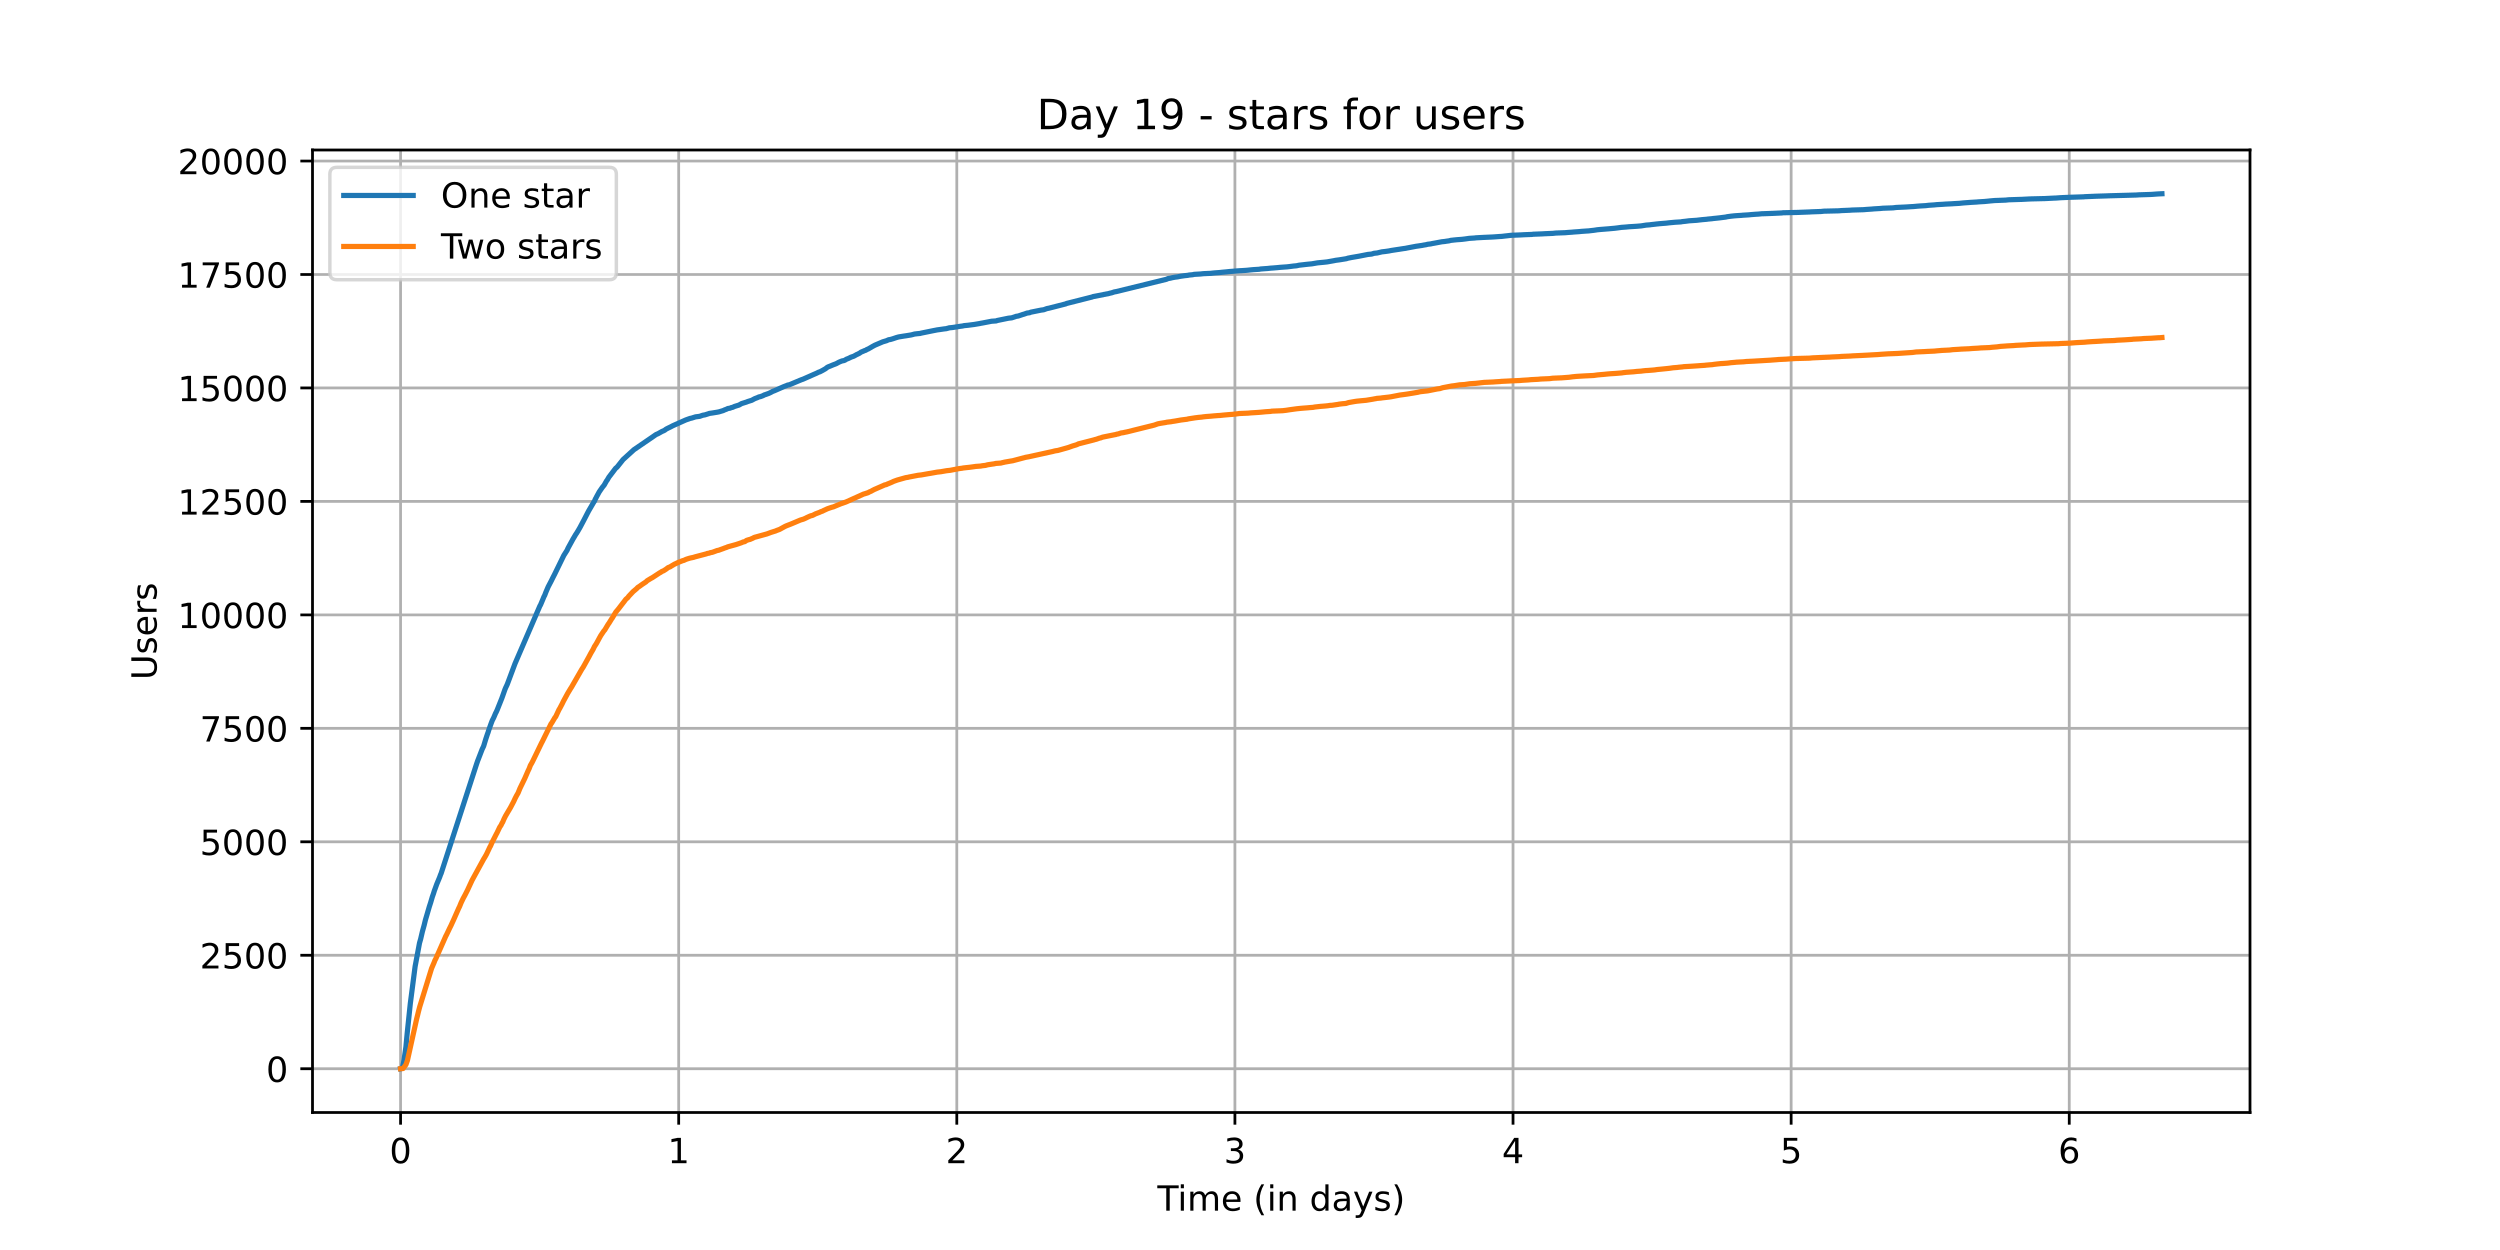 <?xml version="1.0" encoding="utf-8" standalone="no"?>
<!DOCTYPE svg PUBLIC "-//W3C//DTD SVG 1.1//EN"
  "http://www.w3.org/Graphics/SVG/1.1/DTD/svg11.dtd">
<!-- Created with matplotlib (https://matplotlib.org/) -->
<svg height="360pt" version="1.1" viewBox="0 0 720 360" width="720pt" xmlns="http://www.w3.org/2000/svg" xmlns:xlink="http://www.w3.org/1999/xlink">
 <defs>
  <style type="text/css">*{stroke-linecap:butt;stroke-linejoin:round;}</style>
 </defs>
 <g id="figure_1">
  <g id="patch_1">
   <path d="M 0 360 
L 720 360 
L 720 0 
L 0 0 
z
" style="fill:#ffffff;"/>
  </g>
  <g id="axes_1">
   <g id="patch_2">
    <path d="M 90 320.4 
L 648 320.4 
L 648 43.2 
L 90 43.2 
z
" style="fill:#ffffff;"/>
   </g>
   <g id="matplotlib.axis_1">
    <g id="xtick_1">
     <g id="line2d_1">
      <path clip-path="url(#p3f90613774)" d="M 115.364 320.4 
L 115.364 43.2 
" style="fill:none;stroke:#b0b0b0;stroke-linecap:square;stroke-width:0.8;"/>
     </g>
     <g id="line2d_2">
      <defs>
       <path d="M 0 0 
L 0 3.5 
" id="me12e07b889" style="stroke:#000000;stroke-width:0.8;"/>
      </defs>
      <g>
       <use style="stroke:#000000;stroke-width:0.8;" x="115.364" xlink:href="#me12e07b889" y="320.4"/>
      </g>
     </g>
     <g id="text_1">
      <!-- 0 -->
      <g transform="translate(112.182 334.998)scale(0.1 -0.1)">
       <defs>
        <path d="M 31.781 66.406 
Q 24.172 66.406 20.328 58.906 
Q 16.5 51.422 16.5 36.375 
Q 16.5 21.391 20.328 13.891 
Q 24.172 6.391 31.781 6.391 
Q 39.453 6.391 43.281 13.891 
Q 47.125 21.391 47.125 36.375 
Q 47.125 51.422 43.281 58.906 
Q 39.453 66.406 31.781 66.406 
z
M 31.781 74.219 
Q 44.047 74.219 50.516 64.516 
Q 56.984 54.828 56.984 36.375 
Q 56.984 17.969 50.516 8.266 
Q 44.047 -1.422 31.781 -1.422 
Q 19.531 -1.422 13.062 8.266 
Q 6.594 17.969 6.594 36.375 
Q 6.594 54.828 13.062 64.516 
Q 19.531 74.219 31.781 74.219 
z
" id="DejaVuSans-48"/>
       </defs>
       <use xlink:href="#DejaVuSans-48"/>
      </g>
     </g>
    </g>
    <g id="xtick_2">
     <g id="line2d_3">
      <path clip-path="url(#p3f90613774)" d="M 195.461 320.4 
L 195.461 43.2 
" style="fill:none;stroke:#b0b0b0;stroke-linecap:square;stroke-width:0.8;"/>
     </g>
     <g id="line2d_4">
      <g>
       <use style="stroke:#000000;stroke-width:0.8;" x="195.461" xlink:href="#me12e07b889" y="320.4"/>
      </g>
     </g>
     <g id="text_2">
      <!-- 1 -->
      <g transform="translate(192.279 334.998)scale(0.1 -0.1)">
       <defs>
        <path d="M 12.406 8.297 
L 28.516 8.297 
L 28.516 63.922 
L 10.984 60.406 
L 10.984 69.391 
L 28.422 72.906 
L 38.281 72.906 
L 38.281 8.297 
L 54.391 8.297 
L 54.391 0 
L 12.406 0 
z
" id="DejaVuSans-49"/>
       </defs>
       <use xlink:href="#DejaVuSans-49"/>
      </g>
     </g>
    </g>
    <g id="xtick_3">
     <g id="line2d_5">
      <path clip-path="url(#p3f90613774)" d="M 275.558 320.4 
L 275.558 43.2 
" style="fill:none;stroke:#b0b0b0;stroke-linecap:square;stroke-width:0.8;"/>
     </g>
     <g id="line2d_6">
      <g>
       <use style="stroke:#000000;stroke-width:0.8;" x="275.558" xlink:href="#me12e07b889" y="320.4"/>
      </g>
     </g>
     <g id="text_3">
      <!-- 2 -->
      <g transform="translate(272.376 334.998)scale(0.1 -0.1)">
       <defs>
        <path d="M 19.188 8.297 
L 53.609 8.297 
L 53.609 0 
L 7.328 0 
L 7.328 8.297 
Q 12.938 14.109 22.625 23.891 
Q 32.328 33.688 34.812 36.531 
Q 39.547 41.844 41.422 45.531 
Q 43.312 49.219 43.312 52.781 
Q 43.312 58.594 39.234 62.25 
Q 35.156 65.922 28.609 65.922 
Q 23.969 65.922 18.812 64.312 
Q 13.672 62.703 7.812 59.422 
L 7.812 69.391 
Q 13.766 71.781 18.938 73 
Q 24.125 74.219 28.422 74.219 
Q 39.75 74.219 46.484 68.547 
Q 53.219 62.891 53.219 53.422 
Q 53.219 48.922 51.531 44.891 
Q 49.859 40.875 45.406 35.406 
Q 44.188 33.984 37.641 27.219 
Q 31.109 20.453 19.188 8.297 
z
" id="DejaVuSans-50"/>
       </defs>
       <use xlink:href="#DejaVuSans-50"/>
      </g>
     </g>
    </g>
    <g id="xtick_4">
     <g id="line2d_7">
      <path clip-path="url(#p3f90613774)" d="M 355.655 320.4 
L 355.655 43.2 
" style="fill:none;stroke:#b0b0b0;stroke-linecap:square;stroke-width:0.8;"/>
     </g>
     <g id="line2d_8">
      <g>
       <use style="stroke:#000000;stroke-width:0.8;" x="355.655" xlink:href="#me12e07b889" y="320.4"/>
      </g>
     </g>
     <g id="text_4">
      <!-- 3 -->
      <g transform="translate(352.473 334.998)scale(0.1 -0.1)">
       <defs>
        <path d="M 40.578 39.312 
Q 47.656 37.797 51.625 33 
Q 55.609 28.219 55.609 21.188 
Q 55.609 10.406 48.188 4.484 
Q 40.766 -1.422 27.094 -1.422 
Q 22.516 -1.422 17.656 -0.516 
Q 12.797 0.391 7.625 2.203 
L 7.625 11.719 
Q 11.719 9.328 16.594 8.109 
Q 21.484 6.891 26.812 6.891 
Q 36.078 6.891 40.938 10.547 
Q 45.797 14.203 45.797 21.188 
Q 45.797 27.641 41.281 31.266 
Q 36.766 34.906 28.719 34.906 
L 20.219 34.906 
L 20.219 43.016 
L 29.109 43.016 
Q 36.375 43.016 40.234 45.922 
Q 44.094 48.828 44.094 54.297 
Q 44.094 59.906 40.109 62.906 
Q 36.141 65.922 28.719 65.922 
Q 24.656 65.922 20.016 65.031 
Q 15.375 64.156 9.812 62.312 
L 9.812 71.094 
Q 15.438 72.656 20.344 73.438 
Q 25.25 74.219 29.594 74.219 
Q 40.828 74.219 47.359 69.109 
Q 53.906 64.016 53.906 55.328 
Q 53.906 49.266 50.438 45.094 
Q 46.969 40.922 40.578 39.312 
z
" id="DejaVuSans-51"/>
       </defs>
       <use xlink:href="#DejaVuSans-51"/>
      </g>
     </g>
    </g>
    <g id="xtick_5">
     <g id="line2d_9">
      <path clip-path="url(#p3f90613774)" d="M 435.752 320.4 
L 435.752 43.2 
" style="fill:none;stroke:#b0b0b0;stroke-linecap:square;stroke-width:0.8;"/>
     </g>
     <g id="line2d_10">
      <g>
       <use style="stroke:#000000;stroke-width:0.8;" x="435.752" xlink:href="#me12e07b889" y="320.4"/>
      </g>
     </g>
     <g id="text_5">
      <!-- 4 -->
      <g transform="translate(432.57 334.998)scale(0.1 -0.1)">
       <defs>
        <path d="M 37.797 64.312 
L 12.891 25.391 
L 37.797 25.391 
z
M 35.203 72.906 
L 47.609 72.906 
L 47.609 25.391 
L 58.016 25.391 
L 58.016 17.188 
L 47.609 17.188 
L 47.609 0 
L 37.797 0 
L 37.797 17.188 
L 4.891 17.188 
L 4.891 26.703 
z
" id="DejaVuSans-52"/>
       </defs>
       <use xlink:href="#DejaVuSans-52"/>
      </g>
     </g>
    </g>
    <g id="xtick_6">
     <g id="line2d_11">
      <path clip-path="url(#p3f90613774)" d="M 515.849 320.4 
L 515.849 43.2 
" style="fill:none;stroke:#b0b0b0;stroke-linecap:square;stroke-width:0.8;"/>
     </g>
     <g id="line2d_12">
      <g>
       <use style="stroke:#000000;stroke-width:0.8;" x="515.849" xlink:href="#me12e07b889" y="320.4"/>
      </g>
     </g>
     <g id="text_6">
      <!-- 5 -->
      <g transform="translate(512.667 334.998)scale(0.1 -0.1)">
       <defs>
        <path d="M 10.797 72.906 
L 49.516 72.906 
L 49.516 64.594 
L 19.828 64.594 
L 19.828 46.734 
Q 21.969 47.469 24.109 47.828 
Q 26.266 48.188 28.422 48.188 
Q 40.625 48.188 47.75 41.5 
Q 54.891 34.812 54.891 23.391 
Q 54.891 11.625 47.562 5.094 
Q 40.234 -1.422 26.906 -1.422 
Q 22.312 -1.422 17.547 -0.641 
Q 12.797 0.141 7.719 1.703 
L 7.719 11.625 
Q 12.109 9.234 16.797 8.062 
Q 21.484 6.891 26.703 6.891 
Q 35.156 6.891 40.078 11.328 
Q 45.016 15.766 45.016 23.391 
Q 45.016 31 40.078 35.438 
Q 35.156 39.891 26.703 39.891 
Q 22.75 39.891 18.812 39.016 
Q 14.891 38.141 10.797 36.281 
z
" id="DejaVuSans-53"/>
       </defs>
       <use xlink:href="#DejaVuSans-53"/>
      </g>
     </g>
    </g>
    <g id="xtick_7">
     <g id="line2d_13">
      <path clip-path="url(#p3f90613774)" d="M 595.946 320.4 
L 595.946 43.2 
" style="fill:none;stroke:#b0b0b0;stroke-linecap:square;stroke-width:0.8;"/>
     </g>
     <g id="line2d_14">
      <g>
       <use style="stroke:#000000;stroke-width:0.8;" x="595.946" xlink:href="#me12e07b889" y="320.4"/>
      </g>
     </g>
     <g id="text_7">
      <!-- 6 -->
      <g transform="translate(592.764 334.998)scale(0.1 -0.1)">
       <defs>
        <path d="M 33.016 40.375 
Q 26.375 40.375 22.484 35.828 
Q 18.609 31.297 18.609 23.391 
Q 18.609 15.531 22.484 10.953 
Q 26.375 6.391 33.016 6.391 
Q 39.656 6.391 43.531 10.953 
Q 47.406 15.531 47.406 23.391 
Q 47.406 31.297 43.531 35.828 
Q 39.656 40.375 33.016 40.375 
z
M 52.594 71.297 
L 52.594 62.312 
Q 48.875 64.062 45.094 64.984 
Q 41.312 65.922 37.594 65.922 
Q 27.828 65.922 22.672 59.328 
Q 17.531 52.734 16.797 39.406 
Q 19.672 43.656 24.016 45.922 
Q 28.375 48.188 33.594 48.188 
Q 44.578 48.188 50.953 41.516 
Q 57.328 34.859 57.328 23.391 
Q 57.328 12.156 50.688 5.359 
Q 44.047 -1.422 33.016 -1.422 
Q 20.359 -1.422 13.672 8.266 
Q 6.984 17.969 6.984 36.375 
Q 6.984 53.656 15.188 63.938 
Q 23.391 74.219 37.203 74.219 
Q 40.922 74.219 44.703 73.484 
Q 48.484 72.75 52.594 71.297 
z
" id="DejaVuSans-54"/>
       </defs>
       <use xlink:href="#DejaVuSans-54"/>
      </g>
     </g>
    </g>
    <g id="text_8">
     <!-- Time (in days) -->
     <g transform="translate(333.327 348.677)scale(0.1 -0.1)">
      <defs>
       <path d="M -0.297 72.906 
L 61.375 72.906 
L 61.375 64.594 
L 35.5 64.594 
L 35.5 0 
L 25.594 0 
L 25.594 64.594 
L -0.297 64.594 
z
" id="DejaVuSans-84"/>
       <path d="M 9.422 54.688 
L 18.406 54.688 
L 18.406 0 
L 9.422 0 
z
M 9.422 75.984 
L 18.406 75.984 
L 18.406 64.594 
L 9.422 64.594 
z
" id="DejaVuSans-105"/>
       <path d="M 52 44.188 
Q 55.375 50.25 60.062 53.125 
Q 64.75 56 71.094 56 
Q 79.641 56 84.281 50.016 
Q 88.922 44.047 88.922 33.016 
L 88.922 0 
L 79.891 0 
L 79.891 32.719 
Q 79.891 40.578 77.094 44.375 
Q 74.312 48.188 68.609 48.188 
Q 61.625 48.188 57.562 43.547 
Q 53.516 38.922 53.516 30.906 
L 53.516 0 
L 44.484 0 
L 44.484 32.719 
Q 44.484 40.625 41.703 44.406 
Q 38.922 48.188 33.109 48.188 
Q 26.219 48.188 22.156 43.531 
Q 18.109 38.875 18.109 30.906 
L 18.109 0 
L 9.078 0 
L 9.078 54.688 
L 18.109 54.688 
L 18.109 46.188 
Q 21.188 51.219 25.484 53.609 
Q 29.781 56 35.688 56 
Q 41.656 56 45.828 52.969 
Q 50 49.953 52 44.188 
z
" id="DejaVuSans-109"/>
       <path d="M 56.203 29.594 
L 56.203 25.203 
L 14.891 25.203 
Q 15.484 15.922 20.484 11.062 
Q 25.484 6.203 34.422 6.203 
Q 39.594 6.203 44.453 7.469 
Q 49.312 8.734 54.109 11.281 
L 54.109 2.781 
Q 49.266 0.734 44.188 -0.344 
Q 39.109 -1.422 33.891 -1.422 
Q 20.797 -1.422 13.156 6.188 
Q 5.516 13.812 5.516 26.812 
Q 5.516 40.234 12.766 48.109 
Q 20.016 56 32.328 56 
Q 43.359 56 49.781 48.891 
Q 56.203 41.797 56.203 29.594 
z
M 47.219 32.234 
Q 47.125 39.594 43.094 43.984 
Q 39.062 48.391 32.422 48.391 
Q 24.906 48.391 20.391 44.141 
Q 15.875 39.891 15.188 32.172 
z
" id="DejaVuSans-101"/>
       <path id="DejaVuSans-32"/>
       <path d="M 31 75.875 
Q 24.469 64.656 21.281 53.656 
Q 18.109 42.672 18.109 31.391 
Q 18.109 20.125 21.312 9.062 
Q 24.516 -2 31 -13.188 
L 23.188 -13.188 
Q 15.875 -1.703 12.234 9.375 
Q 8.594 20.453 8.594 31.391 
Q 8.594 42.281 12.203 53.312 
Q 15.828 64.359 23.188 75.875 
z
" id="DejaVuSans-40"/>
       <path d="M 54.891 33.016 
L 54.891 0 
L 45.906 0 
L 45.906 32.719 
Q 45.906 40.484 42.875 44.328 
Q 39.844 48.188 33.797 48.188 
Q 26.516 48.188 22.312 43.547 
Q 18.109 38.922 18.109 30.906 
L 18.109 0 
L 9.078 0 
L 9.078 54.688 
L 18.109 54.688 
L 18.109 46.188 
Q 21.344 51.125 25.703 53.562 
Q 30.078 56 35.797 56 
Q 45.219 56 50.047 50.172 
Q 54.891 44.344 54.891 33.016 
z
" id="DejaVuSans-110"/>
       <path d="M 45.406 46.391 
L 45.406 75.984 
L 54.391 75.984 
L 54.391 0 
L 45.406 0 
L 45.406 8.203 
Q 42.578 3.328 38.25 0.953 
Q 33.938 -1.422 27.875 -1.422 
Q 17.969 -1.422 11.734 6.484 
Q 5.516 14.406 5.516 27.297 
Q 5.516 40.188 11.734 48.094 
Q 17.969 56 27.875 56 
Q 33.938 56 38.25 53.625 
Q 42.578 51.266 45.406 46.391 
z
M 14.797 27.297 
Q 14.797 17.391 18.875 11.75 
Q 22.953 6.109 30.078 6.109 
Q 37.203 6.109 41.297 11.75 
Q 45.406 17.391 45.406 27.297 
Q 45.406 37.203 41.297 42.844 
Q 37.203 48.484 30.078 48.484 
Q 22.953 48.484 18.875 42.844 
Q 14.797 37.203 14.797 27.297 
z
" id="DejaVuSans-100"/>
       <path d="M 34.281 27.484 
Q 23.391 27.484 19.188 25 
Q 14.984 22.516 14.984 16.5 
Q 14.984 11.719 18.141 8.906 
Q 21.297 6.109 26.703 6.109 
Q 34.188 6.109 38.703 11.406 
Q 43.219 16.703 43.219 25.484 
L 43.219 27.484 
z
M 52.203 31.203 
L 52.203 0 
L 43.219 0 
L 43.219 8.297 
Q 40.141 3.328 35.547 0.953 
Q 30.953 -1.422 24.312 -1.422 
Q 15.922 -1.422 10.953 3.297 
Q 6 8.016 6 15.922 
Q 6 25.141 12.172 29.828 
Q 18.359 34.516 30.609 34.516 
L 43.219 34.516 
L 43.219 35.406 
Q 43.219 41.609 39.141 45 
Q 35.062 48.391 27.688 48.391 
Q 23 48.391 18.547 47.266 
Q 14.109 46.141 10.016 43.891 
L 10.016 52.203 
Q 14.938 54.109 19.578 55.047 
Q 24.219 56 28.609 56 
Q 40.484 56 46.344 49.844 
Q 52.203 43.703 52.203 31.203 
z
" id="DejaVuSans-97"/>
       <path d="M 32.172 -5.078 
Q 28.375 -14.844 24.75 -17.812 
Q 21.141 -20.797 15.094 -20.797 
L 7.906 -20.797 
L 7.906 -13.281 
L 13.188 -13.281 
Q 16.891 -13.281 18.938 -11.516 
Q 21 -9.766 23.484 -3.219 
L 25.094 0.875 
L 2.984 54.688 
L 12.5 54.688 
L 29.594 11.922 
L 46.688 54.688 
L 56.203 54.688 
z
" id="DejaVuSans-121"/>
       <path d="M 44.281 53.078 
L 44.281 44.578 
Q 40.484 46.531 36.375 47.5 
Q 32.281 48.484 27.875 48.484 
Q 21.188 48.484 17.844 46.438 
Q 14.5 44.391 14.5 40.281 
Q 14.5 37.156 16.891 35.375 
Q 19.281 33.594 26.516 31.984 
L 29.594 31.297 
Q 39.156 29.25 43.188 25.516 
Q 47.219 21.781 47.219 15.094 
Q 47.219 7.469 41.188 3.016 
Q 35.156 -1.422 24.609 -1.422 
Q 20.219 -1.422 15.453 -0.562 
Q 10.688 0.297 5.422 2 
L 5.422 11.281 
Q 10.406 8.688 15.234 7.391 
Q 20.062 6.109 24.812 6.109 
Q 31.156 6.109 34.562 8.281 
Q 37.984 10.453 37.984 14.406 
Q 37.984 18.062 35.516 20.016 
Q 33.062 21.969 24.703 23.781 
L 21.578 24.516 
Q 13.234 26.266 9.516 29.906 
Q 5.812 33.547 5.812 39.891 
Q 5.812 47.609 11.281 51.797 
Q 16.75 56 26.812 56 
Q 31.781 56 36.172 55.266 
Q 40.578 54.547 44.281 53.078 
z
" id="DejaVuSans-115"/>
       <path d="M 8.016 75.875 
L 15.828 75.875 
Q 23.141 64.359 26.781 53.312 
Q 30.422 42.281 30.422 31.391 
Q 30.422 20.453 26.781 9.375 
Q 23.141 -1.703 15.828 -13.188 
L 8.016 -13.188 
Q 14.5 -2 17.703 9.062 
Q 20.906 20.125 20.906 31.391 
Q 20.906 42.672 17.703 53.656 
Q 14.5 64.656 8.016 75.875 
z
" id="DejaVuSans-41"/>
      </defs>
      <use xlink:href="#DejaVuSans-84"/>
      <use x="57.959" xlink:href="#DejaVuSans-105"/>
      <use x="85.742" xlink:href="#DejaVuSans-109"/>
      <use x="183.154" xlink:href="#DejaVuSans-101"/>
      <use x="244.678" xlink:href="#DejaVuSans-32"/>
      <use x="276.465" xlink:href="#DejaVuSans-40"/>
      <use x="315.479" xlink:href="#DejaVuSans-105"/>
      <use x="343.262" xlink:href="#DejaVuSans-110"/>
      <use x="406.641" xlink:href="#DejaVuSans-32"/>
      <use x="438.428" xlink:href="#DejaVuSans-100"/>
      <use x="501.904" xlink:href="#DejaVuSans-97"/>
      <use x="563.184" xlink:href="#DejaVuSans-121"/>
      <use x="622.363" xlink:href="#DejaVuSans-115"/>
      <use x="674.463" xlink:href="#DejaVuSans-41"/>
     </g>
    </g>
   </g>
   <g id="matplotlib.axis_2">
    <g id="ytick_1">
     <g id="line2d_15">
      <path clip-path="url(#p3f90613774)" d="M 90 307.8 
L 648 307.8 
" style="fill:none;stroke:#b0b0b0;stroke-linecap:square;stroke-width:0.8;"/>
     </g>
     <g id="line2d_16">
      <defs>
       <path d="M 0 0 
L -3.5 0 
" id="m49a0b3b9de" style="stroke:#000000;stroke-width:0.8;"/>
      </defs>
      <g>
       <use style="stroke:#000000;stroke-width:0.8;" x="90" xlink:href="#m49a0b3b9de" y="307.8"/>
      </g>
     </g>
     <g id="text_9">
      <!-- 0 -->
      <g transform="translate(76.638 311.599)scale(0.1 -0.1)">
       <use xlink:href="#DejaVuSans-48"/>
      </g>
     </g>
    </g>
    <g id="ytick_2">
     <g id="line2d_17">
      <path clip-path="url(#p3f90613774)" d="M 90 275.122 
L 648 275.122 
" style="fill:none;stroke:#b0b0b0;stroke-linecap:square;stroke-width:0.8;"/>
     </g>
     <g id="line2d_18">
      <g>
       <use style="stroke:#000000;stroke-width:0.8;" x="90" xlink:href="#m49a0b3b9de" y="275.122"/>
      </g>
     </g>
     <g id="text_10">
      <!-- 2500 -->
      <g transform="translate(57.55 278.921)scale(0.1 -0.1)">
       <use xlink:href="#DejaVuSans-50"/>
       <use x="63.623" xlink:href="#DejaVuSans-53"/>
       <use x="127.246" xlink:href="#DejaVuSans-48"/>
       <use x="190.869" xlink:href="#DejaVuSans-48"/>
      </g>
     </g>
    </g>
    <g id="ytick_3">
     <g id="line2d_19">
      <path clip-path="url(#p3f90613774)" d="M 90 242.444 
L 648 242.444 
" style="fill:none;stroke:#b0b0b0;stroke-linecap:square;stroke-width:0.8;"/>
     </g>
     <g id="line2d_20">
      <g>
       <use style="stroke:#000000;stroke-width:0.8;" x="90" xlink:href="#m49a0b3b9de" y="242.444"/>
      </g>
     </g>
     <g id="text_11">
      <!-- 5000 -->
      <g transform="translate(57.55 246.243)scale(0.1 -0.1)">
       <use xlink:href="#DejaVuSans-53"/>
       <use x="63.623" xlink:href="#DejaVuSans-48"/>
       <use x="127.246" xlink:href="#DejaVuSans-48"/>
       <use x="190.869" xlink:href="#DejaVuSans-48"/>
      </g>
     </g>
    </g>
    <g id="ytick_4">
     <g id="line2d_21">
      <path clip-path="url(#p3f90613774)" d="M 90 209.766 
L 648 209.766 
" style="fill:none;stroke:#b0b0b0;stroke-linecap:square;stroke-width:0.8;"/>
     </g>
     <g id="line2d_22">
      <g>
       <use style="stroke:#000000;stroke-width:0.8;" x="90" xlink:href="#m49a0b3b9de" y="209.766"/>
      </g>
     </g>
     <g id="text_12">
      <!-- 7500 -->
      <g transform="translate(57.55 213.565)scale(0.1 -0.1)">
       <defs>
        <path d="M 8.203 72.906 
L 55.078 72.906 
L 55.078 68.703 
L 28.609 0 
L 18.312 0 
L 43.219 64.594 
L 8.203 64.594 
z
" id="DejaVuSans-55"/>
       </defs>
       <use xlink:href="#DejaVuSans-55"/>
       <use x="63.623" xlink:href="#DejaVuSans-53"/>
       <use x="127.246" xlink:href="#DejaVuSans-48"/>
       <use x="190.869" xlink:href="#DejaVuSans-48"/>
      </g>
     </g>
    </g>
    <g id="ytick_5">
     <g id="line2d_23">
      <path clip-path="url(#p3f90613774)" d="M 90 177.088 
L 648 177.088 
" style="fill:none;stroke:#b0b0b0;stroke-linecap:square;stroke-width:0.8;"/>
     </g>
     <g id="line2d_24">
      <g>
       <use style="stroke:#000000;stroke-width:0.8;" x="90" xlink:href="#m49a0b3b9de" y="177.088"/>
      </g>
     </g>
     <g id="text_13">
      <!-- 10000 -->
      <g transform="translate(51.188 180.887)scale(0.1 -0.1)">
       <use xlink:href="#DejaVuSans-49"/>
       <use x="63.623" xlink:href="#DejaVuSans-48"/>
       <use x="127.246" xlink:href="#DejaVuSans-48"/>
       <use x="190.869" xlink:href="#DejaVuSans-48"/>
       <use x="254.492" xlink:href="#DejaVuSans-48"/>
      </g>
     </g>
    </g>
    <g id="ytick_6">
     <g id="line2d_25">
      <path clip-path="url(#p3f90613774)" d="M 90 144.41 
L 648 144.41 
" style="fill:none;stroke:#b0b0b0;stroke-linecap:square;stroke-width:0.8;"/>
     </g>
     <g id="line2d_26">
      <g>
       <use style="stroke:#000000;stroke-width:0.8;" x="90" xlink:href="#m49a0b3b9de" y="144.41"/>
      </g>
     </g>
     <g id="text_14">
      <!-- 12500 -->
      <g transform="translate(51.188 148.209)scale(0.1 -0.1)">
       <use xlink:href="#DejaVuSans-49"/>
       <use x="63.623" xlink:href="#DejaVuSans-50"/>
       <use x="127.246" xlink:href="#DejaVuSans-53"/>
       <use x="190.869" xlink:href="#DejaVuSans-48"/>
       <use x="254.492" xlink:href="#DejaVuSans-48"/>
      </g>
     </g>
    </g>
    <g id="ytick_7">
     <g id="line2d_27">
      <path clip-path="url(#p3f90613774)" d="M 90 111.732 
L 648 111.732 
" style="fill:none;stroke:#b0b0b0;stroke-linecap:square;stroke-width:0.8;"/>
     </g>
     <g id="line2d_28">
      <g>
       <use style="stroke:#000000;stroke-width:0.8;" x="90" xlink:href="#m49a0b3b9de" y="111.732"/>
      </g>
     </g>
     <g id="text_15">
      <!-- 15000 -->
      <g transform="translate(51.188 115.531)scale(0.1 -0.1)">
       <use xlink:href="#DejaVuSans-49"/>
       <use x="63.623" xlink:href="#DejaVuSans-53"/>
       <use x="127.246" xlink:href="#DejaVuSans-48"/>
       <use x="190.869" xlink:href="#DejaVuSans-48"/>
       <use x="254.492" xlink:href="#DejaVuSans-48"/>
      </g>
     </g>
    </g>
    <g id="ytick_8">
     <g id="line2d_29">
      <path clip-path="url(#p3f90613774)" d="M 90 79.054 
L 648 79.054 
" style="fill:none;stroke:#b0b0b0;stroke-linecap:square;stroke-width:0.8;"/>
     </g>
     <g id="line2d_30">
      <g>
       <use style="stroke:#000000;stroke-width:0.8;" x="90" xlink:href="#m49a0b3b9de" y="79.054"/>
      </g>
     </g>
     <g id="text_16">
      <!-- 17500 -->
      <g transform="translate(51.188 82.853)scale(0.1 -0.1)">
       <use xlink:href="#DejaVuSans-49"/>
       <use x="63.623" xlink:href="#DejaVuSans-55"/>
       <use x="127.246" xlink:href="#DejaVuSans-53"/>
       <use x="190.869" xlink:href="#DejaVuSans-48"/>
       <use x="254.492" xlink:href="#DejaVuSans-48"/>
      </g>
     </g>
    </g>
    <g id="ytick_9">
     <g id="line2d_31">
      <path clip-path="url(#p3f90613774)" d="M 90 46.376 
L 648 46.376 
" style="fill:none;stroke:#b0b0b0;stroke-linecap:square;stroke-width:0.8;"/>
     </g>
     <g id="line2d_32">
      <g>
       <use style="stroke:#000000;stroke-width:0.8;" x="90" xlink:href="#m49a0b3b9de" y="46.376"/>
      </g>
     </g>
     <g id="text_17">
      <!-- 20000 -->
      <g transform="translate(51.188 50.175)scale(0.1 -0.1)">
       <use xlink:href="#DejaVuSans-50"/>
       <use x="63.623" xlink:href="#DejaVuSans-48"/>
       <use x="127.246" xlink:href="#DejaVuSans-48"/>
       <use x="190.869" xlink:href="#DejaVuSans-48"/>
       <use x="254.492" xlink:href="#DejaVuSans-48"/>
      </g>
     </g>
    </g>
    <g id="text_18">
     <!-- Users -->
     <g transform="translate(45.108 195.801)rotate(-90)scale(0.1 -0.1)">
      <defs>
       <path d="M 8.688 72.906 
L 18.609 72.906 
L 18.609 28.609 
Q 18.609 16.891 22.844 11.734 
Q 27.094 6.594 36.625 6.594 
Q 46.094 6.594 50.344 11.734 
Q 54.594 16.891 54.594 28.609 
L 54.594 72.906 
L 64.5 72.906 
L 64.5 27.391 
Q 64.5 13.141 57.438 5.859 
Q 50.391 -1.422 36.625 -1.422 
Q 22.797 -1.422 15.734 5.859 
Q 8.688 13.141 8.688 27.391 
z
" id="DejaVuSans-85"/>
       <path d="M 41.109 46.297 
Q 39.594 47.172 37.812 47.578 
Q 36.031 48 33.891 48 
Q 26.266 48 22.188 43.047 
Q 18.109 38.094 18.109 28.812 
L 18.109 0 
L 9.078 0 
L 9.078 54.688 
L 18.109 54.688 
L 18.109 46.188 
Q 20.953 51.172 25.484 53.578 
Q 30.031 56 36.531 56 
Q 37.453 56 38.578 55.875 
Q 39.703 55.766 41.062 55.516 
z
" id="DejaVuSans-114"/>
      </defs>
      <use xlink:href="#DejaVuSans-85"/>
      <use x="73.193" xlink:href="#DejaVuSans-115"/>
      <use x="125.293" xlink:href="#DejaVuSans-101"/>
      <use x="186.816" xlink:href="#DejaVuSans-114"/>
      <use x="227.93" xlink:href="#DejaVuSans-115"/>
     </g>
    </g>
   </g>
   <g id="line2d_33">
    <path clip-path="url(#p3f90613774)" d="M 115.364 307.8 
L 115.747 307.722 
L 115.912 307.512 
L 116.353 305.356 
L 116.904 301.513 
L 117.29 297.421 
L 118.174 288.977 
L 119.552 278.351 
L 120.82 271.58 
L 121.15 270.429 
L 121.646 268.299 
L 122.142 266.508 
L 122.529 264.913 
L 122.914 263.619 
L 123.631 261.162 
L 124.017 259.972 
L 124.513 258.286 
L 124.844 257.345 
L 125.119 256.456 
L 125.285 256.025 
L 125.781 254.652 
L 126.608 252.666 
L 126.883 251.894 
L 127.048 251.528 
L 137.192 220.223 
L 137.578 219.086 
L 137.688 218.824 
L 138.845 215.818 
L 139.286 214.89 
L 139.892 212.89 
L 140.388 211.4 
L 140.554 210.955 
L 140.775 210.236 
L 141.381 208.524 
L 141.767 207.505 
L 142.153 206.759 
L 142.428 206.119 
L 142.759 205.335 
L 142.869 205.165 
L 143.199 204.433 
L 144.522 201.113 
L 144.798 200.342 
L 145.405 198.616 
L 145.625 198.08 
L 146.011 197.27 
L 146.176 196.865 
L 148.326 191.113 
L 155.494 174.5 
L 155.659 174.238 
L 156.375 172.539 
L 156.652 171.859 
L 156.871 171.454 
L 157.202 170.578 
L 157.864 169.023 
L 158.801 167.232 
L 158.966 166.892 
L 159.297 166.226 
L 159.683 165.481 
L 162.384 159.951 
L 162.494 159.782 
L 163.322 158.474 
L 163.597 157.847 
L 164.093 156.945 
L 165.03 155.233 
L 165.306 154.775 
L 165.802 153.926 
L 166.077 153.533 
L 166.574 152.71 
L 166.739 152.422 
L 167.014 151.952 
L 168.062 149.978 
L 168.778 148.593 
L 169.054 148.057 
L 169.495 147.207 
L 170.818 144.933 
L 171.259 144.214 
L 171.48 143.665 
L 171.534 143.626 
L 171.811 143.063 
L 172.582 141.652 
L 173.465 140.371 
L 174.015 139.691 
L 174.677 138.515 
L 174.897 138.227 
L 175.338 137.456 
L 177.323 134.842 
L 177.543 134.685 
L 177.763 134.476 
L 179.197 132.672 
L 179.417 132.384 
L 182.559 129.522 
L 188.292 125.6 
L 188.512 125.443 
L 188.954 125.143 
L 189.504 124.908 
L 190.662 124.254 
L 191.048 124.097 
L 191.434 123.901 
L 191.71 123.679 
L 191.985 123.509 
L 192.591 123.208 
L 193.033 122.999 
L 193.749 122.62 
L 197.443 120.973 
L 197.718 120.869 
L 198.71 120.516 
L 199.206 120.411 
L 199.978 120.163 
L 200.309 120.058 
L 201.245 119.94 
L 201.632 119.875 
L 201.797 119.797 
L 202.072 119.705 
L 202.403 119.588 
L 203.01 119.483 
L 204.057 119.156 
L 204.278 119.065 
L 205.049 118.96 
L 206.482 118.725 
L 207.034 118.62 
L 208.301 118.241 
L 208.577 118.097 
L 209.293 117.823 
L 209.624 117.653 
L 210.23 117.562 
L 210.616 117.392 
L 211.003 117.313 
L 211.553 117.052 
L 212.821 116.66 
L 213.593 116.228 
L 214.971 115.797 
L 215.357 115.64 
L 216.515 115.274 
L 217.231 114.882 
L 217.452 114.777 
L 218.114 114.529 
L 218.554 114.32 
L 219.05 114.215 
L 219.767 113.941 
L 220.098 113.745 
L 220.373 113.666 
L 220.704 113.549 
L 221.421 113.287 
L 221.917 113.052 
L 222.193 112.908 
L 222.468 112.751 
L 222.689 112.66 
L 223.075 112.516 
L 225.72 111.353 
L 225.996 111.248 
L 226.547 111.039 
L 226.823 110.908 
L 227.374 110.804 
L 227.925 110.568 
L 230.35 109.549 
L 230.902 109.327 
L 231.233 109.222 
L 234.485 107.784 
L 235.035 107.549 
L 235.256 107.444 
L 235.808 107.17 
L 236.139 107.078 
L 236.855 106.699 
L 237.682 106.229 
L 237.903 106.072 
L 238.123 105.889 
L 238.289 105.771 
L 238.675 105.588 
L 239.006 105.471 
L 239.557 105.235 
L 239.998 105.052 
L 240.604 104.83 
L 240.88 104.712 
L 241.596 104.32 
L 242.148 104.085 
L 242.533 103.941 
L 243.085 103.837 
L 243.471 103.654 
L 243.747 103.458 
L 244.408 103.209 
L 244.629 103.079 
L 244.794 103.039 
L 244.959 102.909 
L 245.898 102.582 
L 246.779 102.085 
L 247.055 101.981 
L 247.331 101.824 
L 247.496 101.758 
L 247.993 101.405 
L 248.543 101.183 
L 249.039 100.961 
L 249.316 100.883 
L 249.701 100.634 
L 249.977 100.543 
L 250.914 100.007 
L 251.189 99.837 
L 251.961 99.419 
L 254.221 98.451 
L 255.324 98.125 
L 255.544 98.02 
L 255.93 97.85 
L 256.481 97.759 
L 257.143 97.563 
L 258.189 97.21 
L 258.796 97.04 
L 260.229 96.804 
L 260.946 96.7 
L 262.38 96.465 
L 262.82 96.36 
L 263.372 96.203 
L 264.253 96.099 
L 264.97 96.033 
L 265.355 95.929 
L 268.884 95.21 
L 269.435 95.105 
L 269.876 95.014 
L 270.647 94.909 
L 271.805 94.739 
L 272.576 94.648 
L 272.853 94.556 
L 273.128 94.504 
L 273.293 94.425 
L 274.34 94.321 
L 275.609 94.125 
L 276.27 94.02 
L 276.49 93.981 
L 277.207 93.89 
L 277.648 93.785 
L 278.751 93.68 
L 279.743 93.55 
L 280.57 93.445 
L 282.114 93.184 
L 282.554 93.092 
L 282.94 93.027 
L 285.586 92.517 
L 286.908 92.426 
L 287.185 92.308 
L 290.437 91.641 
L 291.373 91.537 
L 292.421 91.197 
L 292.586 91.118 
L 293.252 91.014 
L 294.189 90.7 
L 294.52 90.583 
L 294.905 90.478 
L 295.788 90.164 
L 296.559 90.06 
L 296.835 89.916 
L 299.812 89.315 
L 300.583 89.21 
L 301.521 88.87 
L 302.072 88.766 
L 306.922 87.524 
L 307.198 87.393 
L 314.529 85.537 
L 314.804 85.419 
L 317.285 84.949 
L 317.671 84.883 
L 317.836 84.818 
L 318.333 84.74 
L 318.552 84.687 
L 319.159 84.583 
L 319.71 84.426 
L 320.151 84.334 
L 320.923 84.073 
L 321.53 83.968 
L 335.923 80.439 
L 336.419 80.217 
L 337.081 80.112 
L 337.633 79.969 
L 338.129 79.877 
L 338.514 79.812 
L 339.176 79.733 
L 339.452 79.668 
L 340.003 79.563 
L 341.161 79.394 
L 342.043 79.302 
L 342.484 79.211 
L 343.477 79.119 
L 343.918 79.014 
L 345.738 78.91 
L 346.565 78.818 
L 348.825 78.714 
L 349.046 78.675 
L 349.817 78.596 
L 351.25 78.492 
L 352.077 78.4 
L 353.235 78.296 
L 354.062 78.204 
L 355.275 78.113 
L 355.606 78.073 
L 357.039 77.969 
L 357.589 77.943 
L 359.023 77.851 
L 359.298 77.825 
L 360.291 77.72 
L 361.007 77.655 
L 362.661 77.551 
L 363.047 77.472 
L 364.425 77.368 
L 365.031 77.328 
L 365.968 77.224 
L 366.574 77.185 
L 367.843 77.08 
L 368.614 77.002 
L 370.047 76.897 
L 370.653 76.858 
L 371.535 76.753 
L 372.528 76.622 
L 373.41 76.544 
L 373.685 76.479 
L 374.181 76.374 
L 375.008 76.283 
L 375.89 76.178 
L 376.716 76.087 
L 377.819 75.982 
L 379.418 75.707 
L 380.464 75.603 
L 381.181 75.538 
L 382.173 75.433 
L 384.158 75.08 
L 384.654 74.975 
L 385.646 74.845 
L 386.308 74.74 
L 387.685 74.518 
L 387.96 74.44 
L 388.237 74.348 
L 388.733 74.257 
L 389.173 74.165 
L 390.772 73.891 
L 391.378 73.786 
L 393.971 73.276 
L 395.017 73.172 
L 395.734 72.949 
L 396.616 72.858 
L 397.112 72.74 
L 397.554 72.636 
L 397.994 72.531 
L 398.932 72.427 
L 400.034 72.27 
L 400.53 72.165 
L 400.916 72.1 
L 402.184 71.904 
L 402.902 71.799 
L 404.225 71.59 
L 404.831 71.512 
L 405.107 71.446 
L 405.659 71.342 
L 407.864 70.923 
L 408.526 70.832 
L 408.856 70.78 
L 409.573 70.675 
L 410.014 70.584 
L 410.676 70.479 
L 411.173 70.348 
L 412.054 70.244 
L 412.496 70.139 
L 413.103 70.035 
L 415.253 69.629 
L 416.135 69.538 
L 416.521 69.472 
L 417.293 69.368 
L 417.845 69.224 
L 418.782 69.12 
L 419.554 69.041 
L 420.822 68.95 
L 421.098 68.924 
L 421.98 68.819 
L 423.138 68.649 
L 424.737 68.544 
L 425.067 68.492 
L 426.998 68.388 
L 427.549 68.361 
L 429.864 68.257 
L 430.47 68.218 
L 431.904 68.113 
L 432.455 68.087 
L 433.337 67.982 
L 434.164 67.891 
L 435.045 67.786 
L 435.652 67.747 
L 438.243 67.643 
L 438.849 67.603 
L 441.218 67.512 
L 441.549 67.46 
L 444.195 67.355 
L 444.802 67.316 
L 447.227 67.211 
L 448.054 67.12 
L 450.81 67.015 
L 451.526 66.95 
L 452.849 66.858 
L 453.18 66.819 
L 454.724 66.714 
L 455.495 66.636 
L 456.984 66.531 
L 457.467 66.505 
L 458.693 66.362 
L 458.969 66.335 
L 459.575 66.244 
L 459.962 66.179 
L 460.737 66.1 
L 463.203 65.904 
L 464.361 65.799 
L 465.078 65.734 
L 465.905 65.63 
L 466.952 65.486 
L 468.385 65.381 
L 469.156 65.303 
L 470.865 65.198 
L 471.471 65.159 
L 472.683 65.054 
L 474.062 64.832 
L 475.219 64.741 
L 475.44 64.701 
L 476.266 64.61 
L 477.148 64.505 
L 477.92 64.427 
L 479.188 64.322 
L 479.85 64.27 
L 480.731 64.166 
L 481.007 64.139 
L 482.11 64.035 
L 482.385 64.009 
L 484.094 63.904 
L 484.481 63.826 
L 485.473 63.721 
L 486.466 63.59 
L 488.009 63.486 
L 488.616 63.447 
L 489.498 63.342 
L 490.325 63.251 
L 491.539 63.146 
L 491.87 63.094 
L 493.028 62.989 
L 493.358 62.937 
L 494.407 62.832 
L 495.234 62.741 
L 496.061 62.636 
L 496.998 62.519 
L 497.439 62.414 
L 498.487 62.27 
L 499.424 62.166 
L 500.086 62.113 
L 501.576 62.022 
L 501.907 61.983 
L 503.616 61.878 
L 504.388 61.8 
L 505.766 61.695 
L 506.318 61.669 
L 507.365 61.564 
L 507.862 61.551 
L 510.674 61.447 
L 511.226 61.421 
L 513.155 61.329 
L 513.485 61.277 
L 517.95 61.172 
L 518.502 61.146 
L 521.257 61.042 
L 521.533 61.015 
L 524.454 60.911 
L 525.281 60.819 
L 529.581 60.715 
L 530.297 60.649 
L 532.723 60.545 
L 533.384 60.493 
L 536.746 60.388 
L 537.463 60.323 
L 539.006 60.218 
L 539.723 60.153 
L 541.487 60.048 
L 542.258 59.97 
L 545.181 59.865 
L 546.117 59.748 
L 548.377 59.643 
L 548.929 59.617 
L 550.527 59.512 
L 551.077 59.486 
L 552.181 59.382 
L 552.842 59.329 
L 554.606 59.225 
L 555.487 59.12 
L 557.031 59.016 
L 557.803 58.937 
L 559.622 58.833 
L 560.284 58.78 
L 562.213 58.689 
L 562.489 58.663 
L 564.364 58.558 
L 564.695 58.519 
L 565.466 58.44 
L 566.9 58.336 
L 567.561 58.284 
L 569.381 58.179 
L 569.712 58.14 
L 571.476 58.035 
L 572.194 57.97 
L 573.076 57.878 
L 573.352 57.852 
L 574.51 57.748 
L 575.006 57.735 
L 577.653 57.63 
L 578.48 57.538 
L 581.733 57.434 
L 582.229 57.421 
L 584.214 57.316 
L 584.765 57.29 
L 588.956 57.186 
L 589.506 57.159 
L 591.546 57.055 
L 592.043 57.042 
L 593.475 56.937 
L 594.027 56.911 
L 596.452 56.806 
L 596.948 56.793 
L 600.09 56.689 
L 600.421 56.65 
L 602.901 56.545 
L 603.453 56.519 
L 606.815 56.414 
L 607.367 56.388 
L 611.17 56.284 
L 611.667 56.271 
L 615.305 56.166 
L 615.967 56.114 
L 619.219 56.009 
L 619.77 55.983 
L 621.148 55.878 
L 621.755 55.839 
L 622.636 55.8 
L 622.636 55.8 
" style="fill:none;stroke:#1f77b4;stroke-linecap:square;stroke-width:1.5;"/>
   </g>
   <g id="line2d_34">
    <path clip-path="url(#p3f90613774)" d="M 115.364 307.8 
L 116.077 307.735 
L 116.904 306.624 
L 117.346 305.382 
L 119.993 293.448 
L 120.269 292.363 
L 120.544 291.226 
L 120.875 289.971 
L 124.292 278.9 
L 125.009 277.226 
L 125.285 276.521 
L 125.505 276.128 
L 128.371 269.632 
L 128.592 269.227 
L 129.474 267.371 
L 129.915 266.482 
L 130.246 265.75 
L 130.577 265.044 
L 131.237 263.541 
L 132.12 261.554 
L 132.34 261.123 
L 132.781 260.025 
L 133.387 258.757 
L 133.939 257.737 
L 134.656 256.326 
L 135.592 254.3 
L 135.923 253.581 
L 136.254 252.966 
L 138.9 248.13 
L 139.286 247.424 
L 139.672 246.797 
L 140.113 246.012 
L 141.105 243.908 
L 141.271 243.646 
L 141.657 242.731 
L 142.979 240.143 
L 143.09 239.96 
L 143.916 238.235 
L 144.302 237.66 
L 144.632 236.967 
L 144.743 236.849 
L 145.128 235.921 
L 145.57 235.033 
L 146.232 233.908 
L 147.003 232.614 
L 147.94 230.837 
L 148.381 229.882 
L 148.767 229.137 
L 149.207 228.379 
L 149.759 227.02 
L 150.586 225.321 
L 151.138 224.183 
L 152.075 222.027 
L 152.406 221.347 
L 152.737 220.458 
L 153.177 219.7 
L 153.453 219.164 
L 155.99 213.923 
L 156.155 213.635 
L 158.691 208.472 
L 158.911 208.197 
L 159.849 206.603 
L 160.014 206.459 
L 161.006 204.341 
L 161.171 204.093 
L 161.888 202.734 
L 162.274 201.936 
L 163.487 199.701 
L 164.368 198.237 
L 164.534 198.002 
L 167.566 192.734 
L 167.951 192.159 
L 169.605 189.179 
L 170.157 188.133 
L 170.818 187.009 
L 171.204 186.198 
L 171.7 185.44 
L 172.03 184.852 
L 172.361 184.238 
L 172.637 183.728 
L 172.747 183.532 
L 173.023 183.035 
L 173.905 181.728 
L 174.181 181.414 
L 175.173 179.754 
L 175.338 179.558 
L 176.165 178.212 
L 176.33 178.003 
L 177.378 176.238 
L 177.598 175.99 
L 178.04 175.467 
L 179.417 173.676 
L 179.638 173.402 
L 180.244 172.591 
L 180.796 172.121 
L 181.071 171.729 
L 182.338 170.382 
L 182.559 170.199 
L 183.331 169.546 
L 183.661 169.193 
L 184.268 168.801 
L 184.544 168.592 
L 185.04 168.239 
L 185.481 167.951 
L 186.032 167.585 
L 186.308 167.311 
L 186.418 167.219 
L 187.52 166.552 
L 187.851 166.382 
L 190 164.971 
L 190.277 164.84 
L 190.552 164.618 
L 191.104 164.383 
L 191.765 163.964 
L 192.426 163.468 
L 193.033 163.232 
L 193.253 163.075 
L 194.245 162.487 
L 194.687 162.291 
L 195.293 161.991 
L 196.616 161.468 
L 196.947 161.389 
L 197.497 161.128 
L 197.773 161.023 
L 198.435 160.814 
L 198.82 160.71 
L 199.262 160.618 
L 199.758 160.514 
L 200.088 160.396 
L 203.451 159.507 
L 203.672 159.402 
L 204.278 159.298 
L 204.553 159.167 
L 205.049 159.089 
L 205.38 158.984 
L 206.537 158.553 
L 207.034 158.461 
L 207.309 158.344 
L 208.301 157.991 
L 208.467 157.925 
L 208.687 157.834 
L 209.349 157.612 
L 209.569 157.494 
L 211.995 156.827 
L 212.215 156.749 
L 212.546 156.644 
L 213.538 156.305 
L 214.034 156.082 
L 214.475 156.004 
L 215.026 155.625 
L 215.688 155.416 
L 216.018 155.35 
L 216.294 155.22 
L 216.79 155.011 
L 217.121 154.828 
L 217.342 154.736 
L 217.893 154.592 
L 220.87 153.769 
L 222.027 153.337 
L 223.406 152.906 
L 223.681 152.775 
L 224.508 152.475 
L 226.106 151.599 
L 226.547 151.403 
L 227.154 151.168 
L 227.539 151.024 
L 228.146 150.775 
L 230.46 149.795 
L 230.737 149.704 
L 231.287 149.547 
L 231.564 149.442 
L 231.894 149.285 
L 232.114 149.194 
L 232.39 149.037 
L 232.666 148.919 
L 233.052 148.736 
L 233.493 148.553 
L 233.989 148.436 
L 234.209 148.331 
L 234.87 147.991 
L 236.139 147.508 
L 236.304 147.403 
L 236.91 147.194 
L 237.185 147.037 
L 237.682 146.815 
L 238.234 146.553 
L 238.509 146.449 
L 239.502 146.109 
L 240.053 145.965 
L 240.604 145.73 
L 242.258 145.05 
L 242.589 144.946 
L 243.581 144.593 
L 243.802 144.501 
L 248.709 142.292 
L 249.095 142.188 
L 250.142 141.835 
L 250.308 141.704 
L 250.858 141.482 
L 251.245 141.26 
L 251.851 140.946 
L 252.072 140.854 
L 254.552 139.769 
L 254.718 139.678 
L 255.103 139.6 
L 255.379 139.508 
L 255.654 139.364 
L 255.875 139.286 
L 256.26 139.129 
L 256.812 138.894 
L 257.363 138.632 
L 258.41 138.253 
L 260.67 137.613 
L 260.946 137.547 
L 261.497 137.469 
L 261.772 137.391 
L 264.418 136.881 
L 265.355 136.776 
L 267.395 136.41 
L 268.057 136.306 
L 269.93 135.966 
L 270.923 135.861 
L 272.632 135.561 
L 273.624 135.456 
L 276.215 134.959 
L 277.042 134.855 
L 277.428 134.776 
L 278.365 134.672 
L 279.137 134.593 
L 279.908 134.489 
L 281.011 134.332 
L 282.444 134.227 
L 282.885 134.136 
L 283.822 134.031 
L 284.429 133.861 
L 285.641 133.678 
L 286.302 133.587 
L 286.798 133.469 
L 288.231 133.365 
L 288.727 133.234 
L 289.058 133.169 
L 289.279 133.103 
L 290.987 132.803 
L 291.649 132.698 
L 295.402 131.705 
L 295.622 131.665 
L 296.228 131.561 
L 303.174 130.031 
L 303.505 129.94 
L 303.946 129.835 
L 304.662 129.731 
L 307.142 129.038 
L 307.804 128.842 
L 308.079 128.737 
L 308.906 128.437 
L 309.513 128.254 
L 309.844 128.162 
L 310.229 128.018 
L 310.615 127.822 
L 311.111 127.705 
L 315.08 126.685 
L 315.3 126.607 
L 315.742 126.502 
L 316.623 126.189 
L 317.064 126.097 
L 317.34 125.966 
L 317.725 125.862 
L 320.978 125.208 
L 321.364 125.143 
L 321.585 125.051 
L 322.081 124.96 
L 322.853 124.698 
L 323.515 124.607 
L 324.011 124.489 
L 324.562 124.385 
L 332.449 122.424 
L 333.442 122.071 
L 333.938 121.967 
L 334.324 121.901 
L 335.703 121.679 
L 336.088 121.587 
L 336.419 121.548 
L 337.246 121.457 
L 337.633 121.378 
L 338.349 121.274 
L 340.114 120.96 
L 340.941 120.855 
L 341.878 120.738 
L 342.263 120.633 
L 343.532 120.437 
L 344.194 120.333 
L 345.131 120.215 
L 346.124 120.123 
L 346.509 120.058 
L 347.337 119.967 
L 348.715 119.862 
L 349.487 119.784 
L 350.81 119.679 
L 351.361 119.653 
L 352.353 119.548 
L 353.07 119.483 
L 354.283 119.378 
L 354.889 119.339 
L 355.881 119.235 
L 356.928 119.091 
L 359.464 118.986 
L 360.235 118.908 
L 361.945 118.803 
L 362.551 118.764 
L 363.708 118.659 
L 364.48 118.581 
L 365.913 118.49 
L 366.299 118.411 
L 368.835 118.307 
L 369.386 118.28 
L 370.322 118.176 
L 371.591 117.98 
L 372.362 117.875 
L 373.41 117.731 
L 374.401 117.627 
L 375.118 117.562 
L 376.497 117.457 
L 377.212 117.392 
L 378.26 117.313 
L 378.535 117.235 
L 379.472 117.13 
L 380.299 117.039 
L 381.622 116.934 
L 382.394 116.856 
L 383.055 116.751 
L 383.606 116.725 
L 384.323 116.62 
L 384.654 116.568 
L 385.37 116.464 
L 385.646 116.398 
L 386.583 116.281 
L 387.63 116.189 
L 388.402 115.941 
L 390.11 115.64 
L 390.827 115.535 
L 391.103 115.509 
L 391.985 115.418 
L 392.26 115.392 
L 393.418 115.287 
L 394.852 115.052 
L 395.404 114.96 
L 395.789 114.882 
L 396.34 114.79 
L 396.506 114.738 
L 397.664 114.647 
L 398.05 114.581 
L 398.876 114.49 
L 399.207 114.451 
L 400.034 114.359 
L 400.696 114.254 
L 403.177 113.771 
L 404.004 113.666 
L 405.052 113.522 
L 405.713 113.418 
L 406.099 113.353 
L 406.761 113.248 
L 408.36 112.974 
L 408.691 112.882 
L 409.077 112.804 
L 409.904 112.712 
L 410.235 112.673 
L 411.173 112.568 
L 413.93 112.019 
L 414.702 111.915 
L 415.473 111.666 
L 418.065 111.17 
L 418.948 111.065 
L 420.381 110.83 
L 421.87 110.738 
L 422.091 110.699 
L 423.303 110.516 
L 424.957 110.412 
L 425.785 110.32 
L 426.667 110.215 
L 427.494 110.124 
L 429.974 110.019 
L 430.636 109.967 
L 432.069 109.876 
L 432.399 109.836 
L 434.549 109.732 
L 435.156 109.693 
L 437.691 109.588 
L 438.408 109.523 
L 440.172 109.418 
L 440.943 109.34 
L 442.983 109.235 
L 443.754 109.157 
L 446.235 109.052 
L 447.227 108.921 
L 449.762 108.817 
L 450.424 108.765 
L 451.857 108.66 
L 452.905 108.516 
L 453.952 108.412 
L 454.558 108.372 
L 456.267 108.268 
L 456.818 108.242 
L 458.969 108.137 
L 460.071 107.98 
L 461.22 107.876 
L 461.881 107.823 
L 462.873 107.719 
L 463.589 107.654 
L 465.243 107.549 
L 465.905 107.497 
L 467.117 107.392 
L 467.503 107.327 
L 468.385 107.222 
L 468.991 107.183 
L 470.479 107.078 
L 471.361 106.974 
L 472.683 106.882 
L 473.014 106.83 
L 473.952 106.725 
L 474.502 106.699 
L 475.881 106.595 
L 476.597 106.529 
L 477.258 106.425 
L 477.975 106.359 
L 479.023 106.255 
L 479.794 106.176 
L 480.787 106.072 
L 481.889 105.915 
L 483.102 105.824 
L 483.433 105.771 
L 484.536 105.667 
L 484.921 105.601 
L 486.797 105.497 
L 487.403 105.458 
L 488.947 105.353 
L 489.609 105.301 
L 491.042 105.209 
L 491.262 105.17 
L 492.476 105.065 
L 493.082 105.026 
L 493.745 104.922 
L 494.628 104.817 
L 495.62 104.712 
L 496.171 104.686 
L 497.55 104.582 
L 498.543 104.451 
L 499.755 104.347 
L 500.086 104.307 
L 502.127 104.203 
L 502.954 104.111 
L 505.16 104.007 
L 505.766 103.967 
L 507.586 103.863 
L 508.192 103.824 
L 509.847 103.732 
L 510.122 103.706 
L 511.556 103.601 
L 512.272 103.536 
L 514.478 103.432 
L 515.139 103.379 
L 516.738 103.275 
L 517.288 103.249 
L 521.202 103.144 
L 521.974 103.066 
L 524.289 102.961 
L 524.84 102.935 
L 527.1 102.843 
L 527.376 102.817 
L 529.69 102.713 
L 530.407 102.647 
L 532.888 102.543 
L 533.55 102.49 
L 535.754 102.386 
L 536.306 102.36 
L 538.29 102.255 
L 538.896 102.216 
L 540.881 102.111 
L 541.597 102.046 
L 543.196 101.941 
L 543.802 101.902 
L 546.448 101.798 
L 547.054 101.758 
L 548.598 101.654 
L 549.204 101.615 
L 550.802 101.51 
L 551.85 101.366 
L 554.22 101.262 
L 554.826 101.222 
L 557.087 101.118 
L 557.858 101.039 
L 558.96 100.948 
L 559.236 100.922 
L 561.441 100.817 
L 562.379 100.7 
L 564.143 100.595 
L 564.805 100.543 
L 567.176 100.438 
L 567.892 100.373 
L 569.712 100.268 
L 570.429 100.203 
L 572.966 100.098 
L 573.793 100.007 
L 575.116 99.902 
L 576.164 99.759 
L 577.708 99.654 
L 577.983 99.628 
L 579.913 99.523 
L 580.63 99.458 
L 582.67 99.353 
L 583.166 99.34 
L 584.38 99.236 
L 584.931 99.21 
L 587.743 99.105 
L 588.239 99.092 
L 592.814 98.987 
L 593.531 98.922 
L 596.066 98.83 
L 596.342 98.804 
L 597.664 98.7 
L 598.271 98.661 
L 600.366 98.556 
L 601.137 98.478 
L 602.736 98.373 
L 603.287 98.347 
L 605.161 98.242 
L 605.878 98.177 
L 608.91 98.072 
L 609.737 97.981 
L 611.832 97.876 
L 612.438 97.837 
L 614.037 97.732 
L 614.368 97.68 
L 616.628 97.576 
L 617.399 97.497 
L 619.715 97.406 
L 619.991 97.38 
L 621.534 97.275 
L 622.03 97.262 
L 622.636 97.21 
L 622.636 97.21 
" style="fill:none;stroke:#ff7f0e;stroke-linecap:square;stroke-width:1.5;"/>
   </g>
   <g id="patch_3">
    <path d="M 90 320.4 
L 90 43.2 
" style="fill:none;stroke:#000000;stroke-linecap:square;stroke-linejoin:miter;stroke-width:0.8;"/>
   </g>
   <g id="patch_4">
    <path d="M 648 320.4 
L 648 43.2 
" style="fill:none;stroke:#000000;stroke-linecap:square;stroke-linejoin:miter;stroke-width:0.8;"/>
   </g>
   <g id="patch_5">
    <path d="M 90 320.4 
L 648 320.4 
" style="fill:none;stroke:#000000;stroke-linecap:square;stroke-linejoin:miter;stroke-width:0.8;"/>
   </g>
   <g id="patch_6">
    <path d="M 90 43.2 
L 648 43.2 
" style="fill:none;stroke:#000000;stroke-linecap:square;stroke-linejoin:miter;stroke-width:0.8;"/>
   </g>
   <g id="text_19">
    <!-- Day 19 - stars for users -->
    <g transform="translate(298.609 37.2)scale(0.12 -0.12)">
     <defs>
      <path d="M 19.672 64.797 
L 19.672 8.109 
L 31.594 8.109 
Q 46.688 8.109 53.688 14.938 
Q 60.688 21.781 60.688 36.531 
Q 60.688 51.172 53.688 57.984 
Q 46.688 64.797 31.594 64.797 
z
M 9.812 72.906 
L 30.078 72.906 
Q 51.266 72.906 61.172 64.094 
Q 71.094 55.281 71.094 36.531 
Q 71.094 17.672 61.125 8.828 
Q 51.172 0 30.078 0 
L 9.812 0 
z
" id="DejaVuSans-68"/>
      <path d="M 10.984 1.516 
L 10.984 10.5 
Q 14.703 8.734 18.5 7.812 
Q 22.312 6.891 25.984 6.891 
Q 35.75 6.891 40.891 13.453 
Q 46.047 20.016 46.781 33.406 
Q 43.953 29.203 39.594 26.953 
Q 35.25 24.703 29.984 24.703 
Q 19.047 24.703 12.672 31.312 
Q 6.297 37.938 6.297 49.422 
Q 6.297 60.641 12.938 67.422 
Q 19.578 74.219 30.609 74.219 
Q 43.266 74.219 49.922 64.516 
Q 56.594 54.828 56.594 36.375 
Q 56.594 19.141 48.406 8.859 
Q 40.234 -1.422 26.422 -1.422 
Q 22.703 -1.422 18.891 -0.688 
Q 15.094 0.047 10.984 1.516 
z
M 30.609 32.422 
Q 37.25 32.422 41.125 36.953 
Q 45.016 41.5 45.016 49.422 
Q 45.016 57.281 41.125 61.844 
Q 37.25 66.406 30.609 66.406 
Q 23.969 66.406 20.094 61.844 
Q 16.219 57.281 16.219 49.422 
Q 16.219 41.5 20.094 36.953 
Q 23.969 32.422 30.609 32.422 
z
" id="DejaVuSans-57"/>
      <path d="M 4.891 31.391 
L 31.203 31.391 
L 31.203 23.391 
L 4.891 23.391 
z
" id="DejaVuSans-45"/>
      <path d="M 18.312 70.219 
L 18.312 54.688 
L 36.812 54.688 
L 36.812 47.703 
L 18.312 47.703 
L 18.312 18.016 
Q 18.312 11.328 20.141 9.422 
Q 21.969 7.516 27.594 7.516 
L 36.812 7.516 
L 36.812 0 
L 27.594 0 
Q 17.188 0 13.234 3.875 
Q 9.281 7.766 9.281 18.016 
L 9.281 47.703 
L 2.688 47.703 
L 2.688 54.688 
L 9.281 54.688 
L 9.281 70.219 
z
" id="DejaVuSans-116"/>
      <path d="M 37.109 75.984 
L 37.109 68.5 
L 28.516 68.5 
Q 23.688 68.5 21.797 66.547 
Q 19.922 64.594 19.922 59.516 
L 19.922 54.688 
L 34.719 54.688 
L 34.719 47.703 
L 19.922 47.703 
L 19.922 0 
L 10.891 0 
L 10.891 47.703 
L 2.297 47.703 
L 2.297 54.688 
L 10.891 54.688 
L 10.891 58.5 
Q 10.891 67.625 15.141 71.797 
Q 19.391 75.984 28.609 75.984 
z
" id="DejaVuSans-102"/>
      <path d="M 30.609 48.391 
Q 23.391 48.391 19.188 42.75 
Q 14.984 37.109 14.984 27.297 
Q 14.984 17.484 19.156 11.844 
Q 23.344 6.203 30.609 6.203 
Q 37.797 6.203 41.984 11.859 
Q 46.188 17.531 46.188 27.297 
Q 46.188 37.016 41.984 42.703 
Q 37.797 48.391 30.609 48.391 
z
M 30.609 56 
Q 42.328 56 49.016 48.375 
Q 55.719 40.766 55.719 27.297 
Q 55.719 13.875 49.016 6.219 
Q 42.328 -1.422 30.609 -1.422 
Q 18.844 -1.422 12.172 6.219 
Q 5.516 13.875 5.516 27.297 
Q 5.516 40.766 12.172 48.375 
Q 18.844 56 30.609 56 
z
" id="DejaVuSans-111"/>
      <path d="M 8.5 21.578 
L 8.5 54.688 
L 17.484 54.688 
L 17.484 21.922 
Q 17.484 14.156 20.5 10.266 
Q 23.531 6.391 29.594 6.391 
Q 36.859 6.391 41.078 11.031 
Q 45.312 15.672 45.312 23.688 
L 45.312 54.688 
L 54.297 54.688 
L 54.297 0 
L 45.312 0 
L 45.312 8.406 
Q 42.047 3.422 37.719 1 
Q 33.406 -1.422 27.688 -1.422 
Q 18.266 -1.422 13.375 4.438 
Q 8.5 10.297 8.5 21.578 
z
M 31.109 56 
z
" id="DejaVuSans-117"/>
     </defs>
     <use xlink:href="#DejaVuSans-68"/>
     <use x="77.002" xlink:href="#DejaVuSans-97"/>
     <use x="138.281" xlink:href="#DejaVuSans-121"/>
     <use x="197.461" xlink:href="#DejaVuSans-32"/>
     <use x="229.248" xlink:href="#DejaVuSans-49"/>
     <use x="292.871" xlink:href="#DejaVuSans-57"/>
     <use x="356.494" xlink:href="#DejaVuSans-32"/>
     <use x="388.281" xlink:href="#DejaVuSans-45"/>
     <use x="424.365" xlink:href="#DejaVuSans-32"/>
     <use x="456.152" xlink:href="#DejaVuSans-115"/>
     <use x="508.252" xlink:href="#DejaVuSans-116"/>
     <use x="547.461" xlink:href="#DejaVuSans-97"/>
     <use x="608.74" xlink:href="#DejaVuSans-114"/>
     <use x="649.854" xlink:href="#DejaVuSans-115"/>
     <use x="701.953" xlink:href="#DejaVuSans-32"/>
     <use x="733.74" xlink:href="#DejaVuSans-102"/>
     <use x="768.945" xlink:href="#DejaVuSans-111"/>
     <use x="830.127" xlink:href="#DejaVuSans-114"/>
     <use x="871.24" xlink:href="#DejaVuSans-32"/>
     <use x="903.027" xlink:href="#DejaVuSans-117"/>
     <use x="966.406" xlink:href="#DejaVuSans-115"/>
     <use x="1018.506" xlink:href="#DejaVuSans-101"/>
     <use x="1080.029" xlink:href="#DejaVuSans-114"/>
     <use x="1121.143" xlink:href="#DejaVuSans-115"/>
    </g>
   </g>
   <g id="legend_1">
    <g id="patch_7">
     <path d="M 97 80.556 
L 175.511 80.556 
Q 177.511 80.556 177.511 78.556 
L 177.511 50.2 
Q 177.511 48.2 175.511 48.2 
L 97 48.2 
Q 95 48.2 95 50.2 
L 95 78.556 
Q 95 80.556 97 80.556 
z
" style="fill:#ffffff;opacity:0.8;stroke:#cccccc;stroke-linejoin:miter;"/>
    </g>
    <g id="line2d_35">
     <path d="M 99 56.298 
L 119 56.298 
" style="fill:none;stroke:#1f77b4;stroke-linecap:square;stroke-width:1.5;"/>
    </g>
    <g id="line2d_36"/>
    <g id="text_20">
     <!-- One star -->
     <g transform="translate(127 59.798)scale(0.1 -0.1)">
      <defs>
       <path d="M 39.406 66.219 
Q 28.656 66.219 22.328 58.203 
Q 16.016 50.203 16.016 36.375 
Q 16.016 22.609 22.328 14.594 
Q 28.656 6.594 39.406 6.594 
Q 50.141 6.594 56.422 14.594 
Q 62.703 22.609 62.703 36.375 
Q 62.703 50.203 56.422 58.203 
Q 50.141 66.219 39.406 66.219 
z
M 39.406 74.219 
Q 54.734 74.219 63.906 63.938 
Q 73.094 53.656 73.094 36.375 
Q 73.094 19.141 63.906 8.859 
Q 54.734 -1.422 39.406 -1.422 
Q 24.031 -1.422 14.812 8.828 
Q 5.609 19.094 5.609 36.375 
Q 5.609 53.656 14.812 63.938 
Q 24.031 74.219 39.406 74.219 
z
" id="DejaVuSans-79"/>
      </defs>
      <use xlink:href="#DejaVuSans-79"/>
      <use x="78.711" xlink:href="#DejaVuSans-110"/>
      <use x="142.09" xlink:href="#DejaVuSans-101"/>
      <use x="203.613" xlink:href="#DejaVuSans-32"/>
      <use x="235.4" xlink:href="#DejaVuSans-115"/>
      <use x="287.5" xlink:href="#DejaVuSans-116"/>
      <use x="326.709" xlink:href="#DejaVuSans-97"/>
      <use x="387.988" xlink:href="#DejaVuSans-114"/>
     </g>
    </g>
    <g id="line2d_37">
     <path d="M 99 70.977 
L 119 70.977 
" style="fill:none;stroke:#ff7f0e;stroke-linecap:square;stroke-width:1.5;"/>
    </g>
    <g id="line2d_38"/>
    <g id="text_21">
     <!-- Two stars -->
     <g transform="translate(127 74.477)scale(0.1 -0.1)">
      <defs>
       <path d="M 4.203 54.688 
L 13.188 54.688 
L 24.422 12.016 
L 35.594 54.688 
L 46.188 54.688 
L 57.422 12.016 
L 68.609 54.688 
L 77.594 54.688 
L 63.281 0 
L 52.688 0 
L 40.922 44.828 
L 29.109 0 
L 18.5 0 
z
" id="DejaVuSans-119"/>
      </defs>
      <use xlink:href="#DejaVuSans-84"/>
      <use x="44.584" xlink:href="#DejaVuSans-119"/>
      <use x="126.371" xlink:href="#DejaVuSans-111"/>
      <use x="187.553" xlink:href="#DejaVuSans-32"/>
      <use x="219.34" xlink:href="#DejaVuSans-115"/>
      <use x="271.439" xlink:href="#DejaVuSans-116"/>
      <use x="310.648" xlink:href="#DejaVuSans-97"/>
      <use x="371.928" xlink:href="#DejaVuSans-114"/>
      <use x="413.041" xlink:href="#DejaVuSans-115"/>
     </g>
    </g>
   </g>
  </g>
 </g>
 <defs>
  <clipPath id="p3f90613774">
   <rect height="277.2" width="558" x="90" y="43.2"/>
  </clipPath>
 </defs>
</svg>
